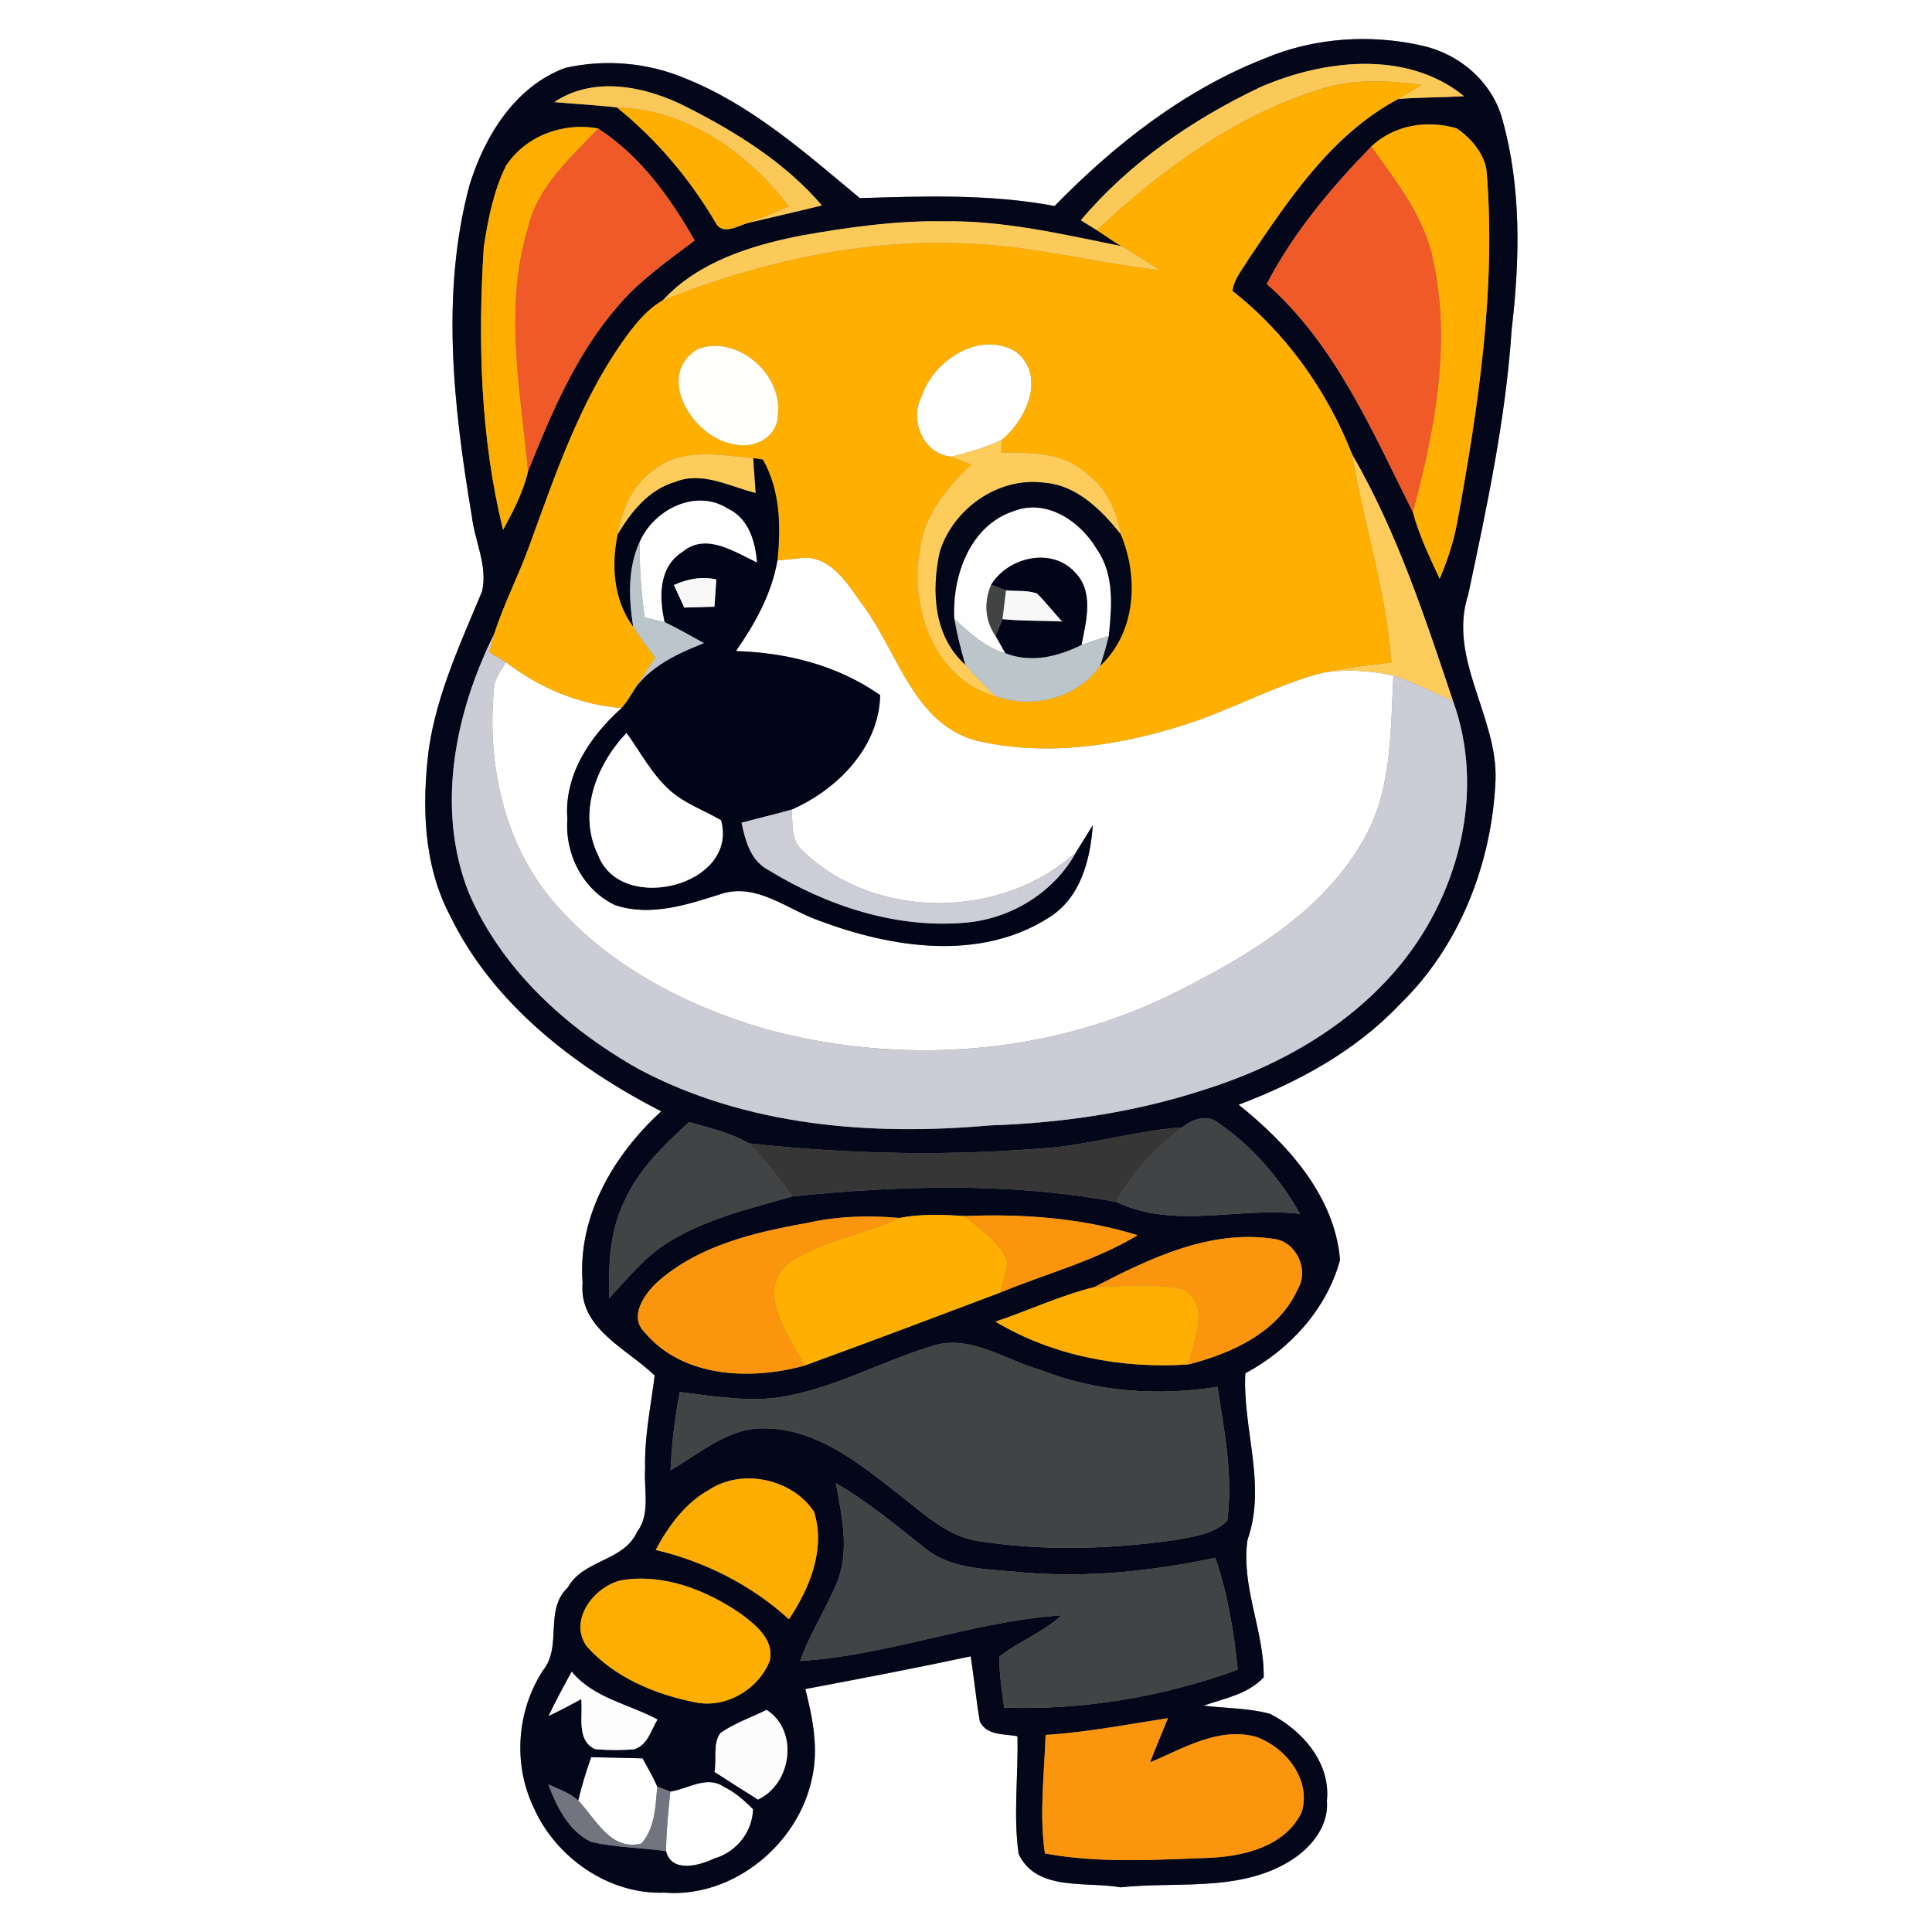 <?xml version="1.0" encoding="UTF-8" ?>
<!DOCTYPE svg PUBLIC "-//W3C//DTD SVG 1.1//EN" "http://www.w3.org/Graphics/SVG/1.1/DTD/svg11.dtd">
<svg width="250pt" height="250pt" viewBox="0 0 250 250" version="1.1" xmlns="http://www.w3.org/2000/svg">
<rect x="0" y="0" width="250" height="250" fill="#808080" stroke="none"/>
<g id="#ffffffff">
<path fill="#ffffff" opacity="1.00" d=" M 0.00 0.00 L 250.00 0.00 L 250.00 250.00 L 0.00 250.00 L 0.00 0.00 M 163.76 7.52 C 153.29 11.60 144.25 18.68 136.46 26.66 C 128.14 25.09 119.68 25.38 111.27 25.64 C 104.28 19.84 97.30 13.60 88.71 10.16 C 83.84 8.09 78.29 7.62 73.14 8.79 C 66.66 11.17 62.73 17.60 60.77 23.90 C 57.00 37.93 58.69 52.66 61.05 66.78 C 61.43 70.02 63.14 73.23 62.38 76.52 C 59.64 83.12 56.56 89.71 55.50 96.84 C 54.58 104.10 54.75 111.86 58.23 118.48 C 63.83 129.98 74.42 138.07 85.56 143.81 C 79.40 149.45 74.72 157.37 75.39 165.98 C 74.86 171.92 81.13 174.50 84.72 178.00 C 84.21 182.00 83.37 185.97 83.48 190.02 C 83.29 192.78 84.22 195.88 82.41 198.27 C 80.70 202.05 75.51 201.78 73.49 205.40 C 70.36 208.36 72.82 213.00 70.25 216.17 C 66.89 221.34 66.37 228.21 69.01 233.79 C 71.85 240.33 78.75 245.18 85.99 244.91 C 94.89 245.60 103.35 238.63 105.09 230.02 C 105.94 226.19 105.15 222.29 104.21 218.56 C 111.35 217.22 118.50 215.85 125.61 214.33 C 126.05 217.15 126.31 219.99 126.80 222.79 C 127.76 224.63 129.94 224.33 131.66 224.67 C 131.78 229.74 131.10 234.86 131.81 239.90 C 134.11 244.81 140.60 243.42 144.99 244.22 C 152.04 243.46 159.70 244.77 166.17 241.25 C 169.19 239.64 171.98 236.66 171.70 233.01 C 172.21 228.08 168.49 223.87 164.34 221.77 C 161.54 221.01 158.59 221.06 155.73 220.71 C 158.43 219.78 161.48 219.23 163.52 217.05 C 163.61 211.03 160.54 205.26 161.43 199.24 C 163.92 192.18 160.78 184.91 161.14 177.71 C 166.90 174.61 171.66 169.42 173.40 163.04 C 172.72 154.70 166.54 147.97 160.28 142.95 C 167.94 140.05 175.36 136.04 181.05 130.04 C 188.87 122.52 193.05 111.72 193.52 100.99 C 193.83 92.74 187.30 85.22 189.98 76.96 C 192.40 65.61 194.84 54.22 195.61 42.61 C 196.67 33.60 196.88 24.28 194.41 15.47 C 193.11 10.61 188.87 6.98 184.03 5.91 C 177.34 4.39 170.11 4.86 163.76 7.52 Z" />
<path fill="#ffffff" opacity="1.00" d=" M 119.24 51.33 C 120.79 46.61 126.73 42.72 131.43 45.48 C 135.44 48.60 132.82 54.31 129.62 56.94 C 127.51 57.89 125.29 58.58 123.04 59.10 C 119.47 58.74 117.64 54.37 119.24 51.33 Z" />
<path fill="#ffffff" opacity="1.00" d=" M 100.60 72.52 C 101.27 72.46 102.61 72.32 103.27 72.26 C 107.54 71.49 109.93 75.99 112.07 78.88 C 116.27 84.83 118.39 93.60 126.24 95.81 C 135.01 97.90 144.32 96.60 152.84 93.92 C 159.07 92.03 164.80 88.70 171.11 87.06 C 174.17 86.57 177.29 86.77 180.30 87.41 C 179.93 94.74 180.15 102.60 176.19 109.10 C 170.86 118.16 161.46 123.70 152.34 128.30 C 135.93 136.62 116.41 137.96 98.77 133.08 C 88.49 130.04 78.50 124.82 71.49 116.54 C 65.12 108.97 62.97 98.64 63.93 88.96 C 64.05 87.72 64.84 86.71 65.49 85.71 C 69.86 89.03 74.94 91.18 80.44 91.62 C 76.36 95.26 72.96 100.29 73.42 106.01 C 73.08 110.55 75.45 115.19 79.64 117.14 C 84.28 118.65 89.05 117.03 93.49 115.62 C 97.98 114.29 101.85 117.65 105.86 119.08 C 115.31 122.65 126.75 124.47 135.75 118.72 C 139.82 116.18 141.09 111.28 141.40 106.79 C 140.68 107.93 139.99 109.10 139.27 110.23 C 129.77 119.01 113.20 119.17 103.87 110.09 C 102.30 108.77 102.61 106.58 102.44 104.76 C 108.31 102.19 113.77 96.71 113.89 89.95 C 108.43 86.11 101.83 84.44 95.23 84.25 C 97.70 80.70 99.85 76.84 100.60 72.52 Z" />
<path fill="#ffffff" opacity="1.00" d=" M 74.82 232.99 C 75.28 231.08 75.84 229.21 76.50 227.38 C 78.72 227.43 80.93 227.46 83.15 227.53 C 83.80 228.73 84.51 229.92 85.05 231.19 C 84.82 233.72 84.78 236.55 82.98 238.56 C 78.94 239.52 77.13 235.37 74.82 232.99 Z" />
<path fill="#ffffff" opacity="1.00" d=" M 86.74 231.83 C 89.01 231.49 91.48 229.70 93.65 231.20 C 95.09 231.90 96.32 232.97 97.44 234.11 C 97.38 237.07 95.26 239.68 92.43 240.49 C 90.49 241.42 86.90 242.40 86.19 239.54 C 86.21 236.96 86.48 234.39 86.74 231.83 Z" />
</g>
<g id="#04071aff">
<path fill="#04071a" opacity="1.00" d=" M 163.76 7.52 C 170.11 4.86 177.34 4.39 184.03 5.91 C 188.87 6.98 193.11 10.61 194.41 15.47 C 196.88 24.28 196.67 33.60 195.61 42.61 C 194.84 54.22 192.40 65.61 189.98 76.96 C 187.30 85.22 193.83 92.74 193.52 100.99 C 193.05 111.72 188.87 122.52 181.05 130.04 C 175.36 136.04 167.94 140.05 160.28 142.95 C 166.54 147.97 172.72 154.70 173.40 163.04 C 171.66 169.42 166.90 174.61 161.14 177.71 C 160.78 184.91 163.92 192.18 161.43 199.24 C 160.54 205.26 163.61 211.03 163.52 217.05 C 161.48 219.23 158.43 219.78 155.73 220.71 C 158.59 221.06 161.54 221.01 164.34 221.77 C 168.49 223.87 172.21 228.08 171.70 233.01 C 171.98 236.66 169.19 239.64 166.17 241.25 C 159.70 244.77 152.04 243.46 144.99 244.22 C 140.60 243.42 134.11 244.81 131.81 239.90 C 131.10 234.86 131.78 229.74 131.66 224.67 C 129.94 224.33 127.76 224.63 126.80 222.79 C 126.31 219.99 126.05 217.15 125.61 214.33 C 118.50 215.85 111.35 217.22 104.21 218.56 C 105.15 222.29 105.94 226.19 105.09 230.02 C 103.35 238.63 94.89 245.60 85.99 244.91 C 78.75 245.18 71.85 240.33 69.01 233.79 C 66.37 228.21 66.89 221.34 70.25 216.17 C 72.82 213.00 70.36 208.36 73.49 205.40 C 75.51 201.78 80.70 202.05 82.41 198.27 C 84.22 195.88 83.29 192.78 83.48 190.02 C 83.37 185.97 84.21 182.00 84.72 178.00 C 81.13 174.50 74.86 171.92 75.39 165.98 C 74.72 157.37 79.40 149.45 85.56 143.81 C 74.42 138.07 63.83 129.98 58.23 118.48 C 54.75 111.86 54.58 104.10 55.50 96.84 C 56.56 89.71 59.64 83.12 62.38 76.52 C 63.14 73.23 61.43 70.02 61.05 66.78 C 58.69 52.66 57.00 37.93 60.77 23.90 C 62.73 17.60 66.66 11.17 73.14 8.79 C 78.29 7.62 83.84 8.09 88.71 10.16 C 97.30 13.60 104.28 19.84 111.27 25.64 C 119.68 25.38 128.14 25.09 136.46 26.66 C 144.25 18.68 153.29 11.60 163.76 7.52 M 163.12 11.26 C 154.37 15.41 146.13 21.07 139.86 28.50 C 140.38 28.82 141.42 29.47 141.94 29.79 C 142.98 30.49 144.02 31.19 145.09 31.85 C 137.48 30.31 129.82 28.50 122.00 28.64 C 115.85 28.54 109.73 29.42 103.68 30.48 C 97.20 31.76 90.39 33.85 85.77 38.86 C 83.53 40.15 81.93 42.27 80.46 44.35 C 74.95 52.25 71.84 61.46 68.57 70.43 C 67.17 74.36 65.22 78.08 63.94 82.06 C 58.88 92.22 56.37 104.59 60.64 115.47 C 64.90 125.45 73.34 133.09 82.65 138.34 C 96.48 145.70 112.68 147.00 128.04 145.63 C 137.38 145.32 146.73 143.96 155.63 141.07 C 165.52 138.00 174.95 132.65 181.49 124.49 C 188.91 115.21 192.15 102.16 188.04 90.77 C 184.38 79.89 180.78 68.82 174.99 58.85 C 171.77 50.65 166.46 43.10 159.48 37.65 C 159.66 36.09 160.79 34.86 161.55 33.54 C 166.85 25.69 172.36 17.36 180.95 12.80 C 183.78 12.59 186.62 12.61 189.45 12.45 C 182.07 6.44 171.32 7.70 163.12 11.26 M 71.73 13.21 C 74.43 13.46 77.14 13.58 79.84 13.91 C 84.95 18.04 89.18 23.05 92.53 28.69 C 93.37 30.55 95.42 29.26 96.74 28.86 C 99.94 28.09 103.16 27.38 106.35 26.58 C 101.67 21.10 95.39 17.18 89.03 13.94 C 83.79 11.22 76.95 9.71 71.73 13.21 M 177.44 18.96 C 172.24 24.31 167.37 30.09 163.92 36.74 C 172.85 44.65 177.58 55.83 182.82 66.26 C 183.64 69.26 184.98 72.08 186.29 74.89 C 187.31 72.50 188.13 70.01 188.59 67.45 C 191.32 52.47 193.62 37.25 192.35 21.99 C 191.97 19.75 190.33 17.88 188.51 16.62 C 184.65 15.48 180.42 16.16 177.44 18.96 M 65.49 21.43 C 63.86 24.70 63.16 28.37 62.60 31.96 C 61.84 44.19 62.15 56.61 65.10 68.56 C 66.41 66.15 67.70 63.67 68.33 60.98 C 71.32 53.52 74.50 45.96 79.79 39.80 C 82.65 36.36 86.35 33.79 89.89 31.12 C 86.71 25.53 82.87 20.18 77.40 16.63 C 72.89 15.79 68.05 17.56 65.49 21.43 M 89.17 145.19 C 85.86 148.24 82.48 151.45 80.69 155.67 C 78.86 159.51 78.74 163.83 78.83 168.00 C 81.25 165.37 83.54 162.52 86.64 160.64 C 91.50 157.69 97.10 156.37 102.52 154.81 C 116.45 153.40 130.58 152.96 144.42 155.52 C 152.01 159.13 160.27 156.13 168.22 157.07 C 165.59 152.42 162.00 148.27 157.57 145.25 C 156.16 144.14 154.22 144.84 153.00 145.88 C 147.51 146.27 142.20 147.81 136.74 148.44 C 123.48 149.64 110.13 149.41 96.90 147.95 C 94.52 146.55 91.79 145.97 89.17 145.19 M 104.40 158.26 C 97.53 159.48 90.31 161.19 84.98 165.97 C 83.33 167.55 81.34 170.39 83.44 172.43 C 88.37 178.30 97.17 178.62 104.06 176.72 C 112.55 173.63 121.00 170.44 129.45 167.25 C 135.38 164.80 141.67 163.17 147.21 159.84 C 139.97 157.60 132.37 157.04 124.83 157.36 C 122.02 157.17 119.16 157.06 116.39 157.60 C 112.39 157.25 108.33 157.36 104.40 158.26 M 141.59 166.55 C 137.21 167.64 133.09 169.58 128.82 171.02 C 136.22 175.47 145.21 177.14 153.78 176.56 C 159.41 175.12 165.45 172.39 167.95 166.77 C 169.44 164.30 167.70 160.62 164.82 160.31 C 156.56 159.05 148.71 162.86 141.59 166.55 M 120.37 174.25 C 114.12 176.19 108.28 179.42 101.81 180.65 C 97.21 181.54 92.55 180.68 87.97 180.13 C 87.31 183.47 86.91 186.85 86.77 190.25 C 90.62 188.05 94.28 184.68 99.00 184.83 C 106.08 184.91 111.75 189.83 117.04 193.95 C 119.94 196.24 122.87 198.90 126.69 199.43 C 135.11 200.73 143.72 200.47 152.13 199.27 C 154.45 198.82 157.07 198.55 158.81 196.77 C 159.58 190.98 158.43 185.17 157.54 179.46 C 149.85 180.67 141.92 180.14 134.64 177.27 C 130.00 175.96 125.34 172.48 120.37 174.25 M 91.75 192.78 C 88.64 194.53 86.49 197.47 84.85 200.56 C 91.24 202.08 97.22 205.09 102.09 209.53 C 104.77 205.50 106.86 200.49 105.34 195.62 C 102.51 191.36 96.06 189.96 91.75 192.78 M 108.16 191.92 C 108.90 196.08 109.95 200.48 108.38 204.59 C 106.96 208.12 104.81 211.32 103.54 214.93 C 115.02 214.21 125.91 209.78 137.38 209.02 C 134.98 211.21 131.89 212.37 129.34 214.34 C 129.27 216.56 129.66 218.77 129.94 220.97 C 140.18 221.31 150.54 219.57 160.16 216.06 C 159.66 211.15 158.88 206.25 157.26 201.58 C 149.10 203.30 140.76 204.18 132.43 203.48 C 128.11 203.01 123.25 203.23 119.69 200.33 C 115.97 197.37 112.30 194.31 108.16 191.92 M 80.38 204.49 C 76.89 205.29 73.50 209.65 75.93 213.04 C 79.51 217.08 84.82 219.27 90.02 220.29 C 93.95 221.08 98.10 218.63 99.58 214.97 C 100.26 212.29 97.91 210.37 96.03 208.94 C 91.52 205.80 85.95 203.56 80.38 204.49 M 73.98 216.32 C 72.95 218.21 71.92 220.09 71.00 222.04 C 72.43 221.36 73.82 220.62 75.21 219.86 C 75.46 222.03 74.53 225.20 77.01 226.34 C 78.68 226.49 80.36 226.49 82.03 226.36 C 83.79 225.85 84.24 223.90 85.07 222.50 C 81.35 220.51 76.76 219.72 73.98 216.32 M 93.22 224.26 C 92.20 225.69 92.79 227.64 92.46 229.28 C 94.33 230.49 96.20 231.68 98.09 232.86 C 102.46 230.78 103.39 223.96 99.20 221.26 C 97.20 222.25 95.06 222.98 93.22 224.26 M 135.30 224.50 C 135.13 229.61 134.46 234.74 135.21 239.84 C 142.31 241.14 149.57 240.66 156.73 240.39 C 161.16 240.16 166.36 238.85 168.44 234.49 C 169.73 230.26 166.31 226.04 162.46 224.72 C 157.60 223.46 153.12 226.26 148.81 228.05 C 149.54 226.13 150.37 224.24 151.13 222.33 C 145.87 223.14 140.62 224.16 135.30 224.50 M 74.82 232.99 C 73.74 231.97 72.28 231.53 70.96 230.91 C 72.05 233.81 73.57 236.93 76.50 238.34 C 79.68 239.08 82.97 239.07 86.19 239.54 C 86.90 242.40 90.49 241.42 92.43 240.49 C 95.26 239.68 97.38 237.07 97.44 234.11 C 96.32 232.97 95.09 231.90 93.65 231.20 C 91.48 229.70 89.01 231.49 86.74 231.83 C 86.32 231.67 85.47 231.35 85.05 231.19 C 84.51 229.92 83.80 228.73 83.15 227.53 C 80.93 227.46 78.72 227.43 76.50 227.38 C 75.84 229.21 75.28 231.08 74.82 232.99 Z" />
</g>
<g id="#fbc957ff">
<path fill="#fbc957" opacity="1.00" d=" M 163.12 11.26 C 171.32 7.70 182.07 6.44 189.45 12.45 C 186.62 12.61 183.78 12.59 180.95 12.80 C 181.94 12.19 182.93 11.59 183.92 10.98 C 179.50 10.39 174.91 10.16 170.62 11.62 C 159.69 15.07 150.23 22.04 141.94 29.79 C 141.42 29.47 140.38 28.82 139.86 28.50 C 146.13 21.07 154.37 15.41 163.12 11.26 Z" />
</g>
<g id="#ffaf00ff">
<path fill="#ffaf00" opacity="1.00" d=" M 170.62 11.62 C 174.91 10.16 179.50 10.39 183.92 10.98 C 182.93 11.59 181.94 12.19 180.95 12.80 C 172.36 17.36 166.85 25.69 161.55 33.54 C 160.79 34.86 159.66 36.09 159.48 37.65 C 166.46 43.10 171.77 50.65 174.99 58.85 C 176.48 67.86 179.43 76.59 180.05 85.75 C 177.06 86.09 174.06 86.41 171.11 87.06 C 164.80 88.70 159.07 92.03 152.84 93.92 C 144.32 96.60 135.01 97.90 126.24 95.81 C 118.39 93.60 116.27 84.83 112.07 78.88 C 109.93 75.99 107.54 71.49 103.27 72.26 C 102.61 72.32 101.27 72.46 100.60 72.52 C 101.06 68.11 100.96 63.43 98.71 59.47 C 98.40 59.42 97.78 59.32 97.47 59.28 C 93.24 58.92 88.34 57.86 84.71 60.74 C 81.89 62.63 80.49 65.89 79.94 69.13 C 79.09 73.19 79.40 77.64 81.93 81.08 C 82.80 82.47 83.81 83.77 84.79 85.09 C 83.57 86.95 82.37 88.84 81.16 90.72 C 80.98 90.94 80.62 91.39 80.44 91.62 C 74.94 91.18 69.86 89.03 65.49 85.71 C 64.76 85.27 64.02 84.83 63.29 84.40 C 63.50 83.62 63.71 82.84 63.94 82.06 C 65.22 78.08 67.17 74.36 68.57 70.43 C 71.84 61.46 74.95 52.25 80.46 44.35 C 81.93 42.27 83.53 40.15 85.77 38.86 C 98.28 33.88 111.72 30.83 125.24 31.51 C 133.63 31.82 141.78 34.01 150.09 34.96 C 148.44 33.89 146.78 32.84 145.09 31.85 C 144.02 31.19 142.98 30.49 141.94 29.79 C 150.23 22.04 159.69 15.07 170.62 11.62 M 90.32 45.16 C 84.58 48.59 89.80 56.80 95.03 57.48 C 97.55 58.17 100.64 56.52 100.64 53.73 C 101.35 48.46 95.38 43.28 90.32 45.16 M 119.24 51.33 C 117.64 54.37 119.47 58.74 123.04 59.10 C 123.91 59.43 124.78 59.76 125.65 60.09 C 122.60 63.12 119.58 66.59 119.07 71.05 C 117.63 78.54 120.91 87.99 128.93 90.12 C 133.73 91.73 139.35 90.37 142.36 86.16 C 147.00 81.82 147.37 74.73 145.02 69.13 C 144.51 66.12 143.20 63.20 140.69 61.34 C 137.71 58.53 133.41 58.54 129.57 58.57 C 129.59 58.16 129.61 57.35 129.62 56.94 C 132.82 54.31 135.44 48.60 131.43 45.48 C 126.73 42.72 120.79 46.61 119.24 51.33 Z" />
<path fill="#ffaf00" opacity="1.00" d=" M 177.44 18.96 C 180.42 16.16 184.65 15.48 188.51 16.62 C 190.33 17.88 191.97 19.75 192.35 21.99 C 193.62 37.25 191.32 52.47 188.59 67.45 C 188.13 70.01 187.31 72.50 186.29 74.89 C 184.98 72.08 183.64 69.26 182.82 66.26 C 185.67 55.66 187.83 44.45 185.42 33.54 C 184.27 27.98 180.66 23.46 177.44 18.96 Z" />
<path fill="#ffaf00" opacity="1.00" d=" M 116.39 157.60 C 119.16 157.06 122.02 157.17 124.83 157.36 C 126.86 159.07 129.26 160.68 130.39 163.19 C 130.22 164.57 129.80 165.90 129.45 167.25 C 121.00 170.44 112.55 173.63 104.06 176.72 C 102.22 172.88 97.89 167.63 101.70 163.69 C 106.03 160.55 111.61 159.87 116.39 157.60 Z" />
</g>
<g id="#fac859ff">
<path fill="#fac859" opacity="1.00" d=" M 71.73 13.21 C 76.95 9.71 83.79 11.22 89.03 13.94 C 95.39 17.18 101.67 21.10 106.35 26.58 C 103.16 27.38 99.94 28.09 96.74 28.86 C 98.53 28.18 100.30 27.44 102.08 26.71 C 96.75 19.72 88.90 14.16 79.84 13.91 C 77.14 13.58 74.43 13.46 71.73 13.21 Z" />
</g>
<g id="#ffaf01ff">
<path fill="#ffaf01" opacity="1.00" d=" M 79.84 13.91 C 88.90 14.16 96.75 19.72 102.08 26.71 C 100.30 27.44 98.53 28.18 96.74 28.86 C 95.42 29.26 93.37 30.55 92.53 28.69 C 89.18 23.05 84.95 18.04 79.84 13.91 Z" />
</g>
<g id="#feae01ff">
<path fill="#feae01" opacity="1.00" d=" M 65.49 21.43 C 68.05 17.56 72.89 15.79 77.40 16.63 C 73.83 20.44 69.58 24.11 68.34 29.42 C 65.17 39.75 67.35 50.51 68.33 60.98 C 67.70 63.67 66.41 66.15 65.10 68.56 C 62.15 56.61 61.84 44.19 62.60 31.96 C 63.16 28.37 63.86 24.70 65.49 21.43 Z" />
</g>
<g id="#f05a29ff">
<path fill="#f05a29" opacity="1.00" d=" M 77.40 16.63 C 82.87 20.18 86.71 25.53 89.89 31.12 C 86.35 33.79 82.65 36.36 79.79 39.80 C 74.50 45.96 71.32 53.52 68.33 60.98 C 67.35 50.51 65.17 39.75 68.34 29.42 C 69.58 24.11 73.83 20.44 77.40 16.63 Z" />
<path fill="#f05a29" opacity="1.00" d=" M 163.92 36.74 C 167.37 30.09 172.24 24.31 177.44 18.96 C 180.66 23.46 184.27 27.98 185.42 33.54 C 187.83 44.45 185.67 55.66 182.82 66.26 C 177.58 55.83 172.85 44.65 163.92 36.74 Z" />
</g>
<g id="#fcca59ff">
<path fill="#fcca59" opacity="1.00" d=" M 103.68 30.48 C 109.73 29.42 115.85 28.54 122.00 28.64 C 129.82 28.50 137.48 30.31 145.09 31.85 C 146.78 32.84 148.44 33.89 150.09 34.96 C 141.78 34.01 133.63 31.82 125.24 31.51 C 111.72 30.83 98.28 33.88 85.77 38.86 C 90.39 33.85 97.20 31.76 103.68 30.48 Z" />
</g>
<g id="#fffffeff">
<path fill="#fffffe" opacity="1.00" d=" M 90.32 45.16 C 95.38 43.28 101.35 48.46 100.64 53.73 C 100.64 56.52 97.55 58.17 95.03 57.48 C 89.80 56.80 84.58 48.59 90.32 45.16 Z" />
</g>
<g id="#fecc5aff">
<path fill="#fecc5a" opacity="1.00" d=" M 123.04 59.10 C 125.29 58.58 127.51 57.89 129.62 56.94 C 129.61 57.35 129.59 58.16 129.57 58.57 C 133.41 58.54 137.71 58.53 140.69 61.34 C 143.20 63.20 144.51 66.12 145.02 69.13 C 142.51 65.98 139.29 62.74 135.03 62.46 C 129.14 61.71 123.31 65.86 121.60 71.44 C 120.51 76.49 120.82 82.35 124.92 86.02 C 126.16 87.47 127.52 88.82 128.93 90.12 C 120.91 87.99 117.63 78.54 119.07 71.05 C 119.58 66.59 122.60 63.12 125.65 60.09 C 124.78 59.76 123.91 59.43 123.04 59.10 Z" />
<path fill="#fecc5a" opacity="1.00" d=" M 84.71 60.74 C 88.34 57.86 93.24 58.92 97.47 59.28 C 97.55 60.41 97.71 62.67 97.79 63.80 C 94.41 62.97 90.84 60.94 87.35 62.38 C 83.96 63.35 81.68 66.24 79.94 69.13 C 80.49 65.89 81.89 62.63 84.71 60.74 Z" />
</g>
<g id="#000518ff">
<path fill="#000518" opacity="1.00" d=" M 97.47 59.28 C 97.78 59.32 98.40 59.42 98.71 59.47 C 100.96 63.43 101.06 68.11 100.60 72.52 C 99.85 76.84 97.70 80.70 95.23 84.25 C 101.83 84.44 108.43 86.11 113.89 89.95 C 113.77 96.71 108.31 102.19 102.44 104.76 C 100.29 105.38 98.11 105.87 95.96 106.46 C 96.45 108.78 97.11 111.34 99.38 112.55 C 107.00 117.23 116.04 120.21 125.07 119.38 C 130.92 118.84 136.44 115.43 139.27 110.23 C 139.99 109.10 140.68 107.93 141.40 106.79 C 141.09 111.28 139.82 116.18 135.75 118.72 C 126.75 124.47 115.31 122.65 105.86 119.08 C 101.85 117.65 97.98 114.29 93.49 115.62 C 89.05 117.03 84.28 118.65 79.64 117.14 C 75.45 115.19 73.08 110.55 73.42 106.01 C 72.96 100.29 76.36 95.26 80.44 91.62 C 80.62 91.39 80.98 90.94 81.16 90.72 C 83.14 86.68 87.11 84.79 91.08 83.22 C 89.39 82.30 87.73 81.32 85.99 80.50 C 85.28 77.29 85.18 73.35 88.35 71.38 C 91.38 68.88 95.03 71.41 97.94 72.77 C 97.72 70.04 96.88 67.10 94.20 65.83 C 90.06 63.18 84.68 65.91 82.81 70.05 C 81.20 73.51 81.36 77.40 81.93 81.08 C 79.40 77.64 79.09 73.19 79.94 69.13 C 81.68 66.24 83.96 63.35 87.35 62.38 C 90.84 60.94 94.41 62.97 97.79 63.80 C 97.71 62.67 97.55 60.41 97.47 59.28 M 87.20 75.70 C 87.54 76.43 88.22 77.89 88.55 78.62 C 89.85 78.59 91.15 78.55 92.45 78.51 C 92.53 77.33 92.61 76.16 92.69 74.98 C 90.80 74.55 88.95 74.92 87.20 75.70 M 77.42 110.70 C 80.38 118.39 95.60 114.62 93.30 106.14 C 91.12 104.88 88.68 104.02 86.76 102.35 C 84.37 100.26 82.91 97.39 81.07 94.85 C 77.13 99.00 74.72 105.25 77.42 110.70 Z" />
</g>
<g id="#fecc5cff">
<path fill="#fecc5c" opacity="1.00" d=" M 174.99 58.85 C 180.78 68.82 184.38 79.89 188.04 90.77 C 185.50 89.56 182.96 88.35 180.30 87.41 C 177.29 86.77 174.17 86.57 171.11 87.06 C 174.06 86.41 177.06 86.09 180.05 85.75 C 179.43 76.59 176.48 67.86 174.99 58.85 Z" />
</g>
<g id="#040719ff">
<path fill="#040719" opacity="1.00" d=" M 121.60 71.44 C 123.31 65.86 129.14 61.71 135.03 62.46 C 139.29 62.74 142.51 65.98 145.02 69.13 C 147.37 74.73 147.00 81.82 142.36 86.16 C 142.78 84.88 143.16 83.59 143.47 82.28 C 143.84 78.54 144.22 74.40 141.96 71.14 C 139.87 67.54 135.50 64.50 131.24 66.13 C 125.51 67.97 123.20 74.55 123.50 80.09 C 123.85 82.09 124.35 84.07 124.92 86.02 C 120.82 82.35 120.51 76.49 121.60 71.44 Z" />
</g>
<g id="#fefefeff">
<path fill="#fefefe" opacity="1.00" d=" M 82.81 70.05 C 84.68 65.91 90.06 63.18 94.20 65.83 C 96.88 67.10 97.72 70.04 97.94 72.77 C 95.03 71.41 91.38 68.88 88.35 71.38 C 85.18 73.35 85.28 77.29 85.99 80.50 C 85.14 80.29 84.28 80.09 83.42 79.91 C 82.98 76.64 82.69 73.35 82.81 70.05 Z" />
<path fill="#fefefe" opacity="1.00" d=" M 123.50 80.09 C 123.20 74.55 125.51 67.97 131.24 66.13 C 135.50 64.50 139.87 67.54 141.96 71.14 C 144.22 74.40 143.84 78.54 143.47 82.28 C 142.28 82.66 141.10 83.05 139.94 83.47 C 140.55 80.39 141.61 76.52 139.04 74.00 C 136.04 70.78 130.46 72.09 128.26 75.66 C 127.32 77.85 127.43 80.30 128.83 82.28 C 129.15 82.85 129.78 83.98 130.10 84.54 C 127.48 83.78 125.45 81.89 123.50 80.09 Z" />
<path fill="#fefefe" opacity="1.00" d=" M 77.42 110.70 C 74.72 105.25 77.13 99.00 81.07 94.85 C 82.91 97.39 84.37 100.26 86.76 102.35 C 88.68 104.02 91.12 104.88 93.30 106.14 C 95.60 114.62 80.38 118.39 77.42 110.70 Z" />
</g>
<g id="#bbc6ccff">
<path fill="#bbc6cc" opacity="1.00" d=" M 81.93 81.08 C 81.36 77.40 81.20 73.51 82.81 70.05 C 82.69 73.35 82.98 76.64 83.42 79.91 C 84.28 80.09 85.14 80.29 85.99 80.50 C 87.73 81.32 89.39 82.30 91.08 83.22 C 87.11 84.79 83.14 86.68 81.16 90.72 C 82.37 88.84 83.57 86.95 84.79 85.09 C 83.81 83.77 82.80 82.47 81.93 81.08 Z" />
</g>
<g id="#020518ff">
<path fill="#020518" opacity="1.00" d=" M 128.26 75.66 C 130.46 72.09 136.04 70.78 139.04 74.00 C 141.61 76.52 140.55 80.39 139.94 83.47 C 136.85 84.99 133.44 85.83 130.10 84.54 C 129.78 83.98 129.15 82.85 128.83 82.28 C 129.05 81.74 129.51 80.65 129.73 80.11 C 132.29 80.38 134.87 80.29 137.43 80.42 C 136.33 79.23 135.34 77.95 134.19 76.80 C 132.91 76.35 131.51 76.53 130.18 76.39 C 129.70 76.21 128.74 75.84 128.26 75.66 Z" />
</g>
<g id="#f8f8f9ff">
<path fill="#f8f8f9" opacity="1.00" d=" M 87.20 75.70 C 88.95 74.92 90.80 74.55 92.69 74.98 C 92.61 76.16 92.53 77.33 92.45 78.51 C 91.15 78.55 89.85 78.59 88.55 78.62 C 88.22 77.89 87.54 76.43 87.20 75.70 Z" />
</g>
<g id="#424344ff">
<path fill="#424344" opacity="1.00" d=" M 128.83 82.28 C 127.43 80.30 127.32 77.85 128.26 75.66 C 128.74 75.84 129.70 76.21 130.18 76.39 C 130.07 77.32 129.84 79.18 129.73 80.11 C 129.51 80.65 129.05 81.74 128.83 82.28 Z" />
<path fill="#424344" opacity="1.00" d=" M 89.17 145.19 C 91.79 145.97 94.52 146.55 96.90 147.95 C 98.97 150.06 100.76 152.43 102.52 154.81 C 97.10 156.37 91.50 157.69 86.64 160.64 C 83.54 162.52 81.25 165.37 78.83 168.00 C 78.74 163.83 78.86 159.51 80.69 155.67 C 82.48 151.45 85.86 148.24 89.17 145.19 Z" />
<path fill="#424344" opacity="1.00" d=" M 153.00 145.88 C 154.22 144.84 156.16 144.14 157.57 145.25 C 162.00 148.27 165.59 152.42 168.22 157.07 C 160.27 156.13 152.01 159.13 144.42 155.52 C 146.53 151.71 149.55 148.51 153.00 145.88 Z" />
<path fill="#424344" opacity="1.00" d=" M 120.37 174.25 C 125.34 172.48 130.00 175.96 134.64 177.27 C 141.92 180.14 149.85 180.67 157.54 179.46 C 158.43 185.17 159.58 190.98 158.81 196.77 C 157.07 198.55 154.45 198.82 152.13 199.27 C 143.72 200.47 135.11 200.73 126.69 199.43 C 122.87 198.90 119.94 196.24 117.04 193.95 C 111.75 189.83 106.08 184.91 99.00 184.83 C 94.28 184.68 90.62 188.05 86.77 190.25 C 86.91 186.85 87.31 183.47 87.97 180.13 C 92.55 180.68 97.21 181.54 101.81 180.65 C 108.28 179.42 114.12 176.19 120.37 174.25 Z" />
<path fill="#424344" opacity="1.00" d=" M 108.16 191.92 C 112.30 194.31 115.97 197.37 119.69 200.33 C 123.25 203.23 128.11 203.01 132.43 203.48 C 140.76 204.18 149.10 203.30 157.26 201.58 C 158.88 206.25 159.66 211.15 160.16 216.06 C 150.54 219.57 140.18 221.31 129.94 220.97 C 129.66 218.77 129.27 216.56 129.34 214.34 C 131.89 212.37 134.98 211.21 137.38 209.02 C 125.91 209.78 115.02 214.21 103.54 214.93 C 104.81 211.32 106.96 208.12 108.38 204.59 C 109.95 200.48 108.90 196.08 108.16 191.92 Z" />
</g>
<g id="#f8f8f8ff">
<path fill="#f8f8f8" opacity="1.00" d=" M 130.18 76.39 C 131.51 76.53 132.91 76.35 134.19 76.80 C 135.34 77.95 136.33 79.23 137.43 80.42 C 134.87 80.29 132.29 80.38 129.73 80.11 C 129.84 79.18 130.07 77.32 130.18 76.39 Z" />
</g>
<g id="#bbc5caff">
<path fill="#bbc5ca" opacity="1.00" d=" M 123.50 80.09 C 125.45 81.89 127.48 83.78 130.10 84.54 C 133.44 85.83 136.85 84.99 139.94 83.47 C 141.10 83.05 142.28 82.66 143.47 82.28 C 143.16 83.59 142.78 84.88 142.36 86.16 C 139.35 90.37 133.73 91.73 128.93 90.12 C 127.52 88.82 126.16 87.47 124.92 86.02 C 124.35 84.07 123.85 82.09 123.50 80.09 Z" />
</g>
<g id="#ccccd6ff">
<path fill="#ccccd6" opacity="1.00" d=" M 60.64 115.47 C 56.37 104.59 58.88 92.22 63.94 82.06 C 63.71 82.84 63.50 83.62 63.29 84.40 C 64.02 84.83 64.76 85.27 65.49 85.71 C 64.84 86.71 64.05 87.72 63.93 88.96 C 62.97 98.64 65.12 108.97 71.49 116.54 C 78.50 124.82 88.49 130.04 98.77 133.08 C 116.41 137.96 135.93 136.62 152.34 128.30 C 161.46 123.70 170.86 118.16 176.19 109.10 C 180.15 102.60 179.93 94.74 180.30 87.41 C 182.96 88.35 185.50 89.56 188.04 90.77 C 192.15 102.16 188.91 115.21 181.49 124.49 C 174.95 132.65 165.52 138.00 155.63 141.07 C 146.73 143.96 137.38 145.32 128.04 145.63 C 112.68 147.00 96.48 145.70 82.65 138.34 C 73.34 133.09 64.90 125.45 60.64 115.47 Z" />
</g>
<g id="#cdcdd7ff">
<path fill="#cdcdd7" opacity="1.00" d=" M 95.96 106.46 C 98.11 105.87 100.29 105.38 102.44 104.76 C 102.61 106.58 102.30 108.77 103.87 110.09 C 113.20 119.17 129.77 119.01 139.27 110.23 C 136.44 115.43 130.92 118.84 125.07 119.38 C 116.04 120.21 107.00 117.23 99.38 112.55 C 97.11 111.34 96.45 108.78 95.96 106.46 Z" />
</g>
<g id="#363637ff">
<path fill="#363637" opacity="1.00" d=" M 136.74 148.44 C 142.20 147.81 147.51 146.27 153.00 145.88 C 149.55 148.51 146.53 151.71 144.42 155.52 C 130.58 152.96 116.45 153.40 102.52 154.81 C 100.76 152.43 98.97 150.06 96.90 147.95 C 110.13 149.41 123.48 149.64 136.74 148.44 Z" />
</g>
<g id="#fa950dff">
<path fill="#fa950d" opacity="1.00" d=" M 104.40 158.26 C 108.33 157.36 112.39 157.25 116.39 157.60 C 111.61 159.87 106.03 160.55 101.70 163.69 C 97.89 167.63 102.22 172.88 104.06 176.72 C 97.17 178.62 88.37 178.30 83.44 172.43 C 81.34 170.39 83.33 167.55 84.98 165.97 C 90.31 161.19 97.53 159.48 104.40 158.26 Z" />
<path fill="#fa950d" opacity="1.00" d=" M 124.83 157.36 C 132.37 157.04 139.97 157.60 147.21 159.84 C 141.67 163.17 135.38 164.80 129.45 167.25 C 129.80 165.90 130.22 164.57 130.39 163.19 C 129.26 160.68 126.86 159.07 124.83 157.36 Z" />
<path fill="#fa950d" opacity="1.00" d=" M 141.59 166.55 C 148.71 162.86 156.56 159.05 164.82 160.31 C 167.70 160.62 169.44 164.30 167.95 166.77 C 165.45 172.39 159.41 175.12 153.78 176.56 C 154.38 173.44 156.71 169.10 153.20 166.87 C 149.40 165.99 145.45 166.46 141.59 166.55 Z" />
<path fill="#fa950d" opacity="1.00" d=" M 135.30 224.50 C 140.62 224.16 145.87 223.14 151.13 222.33 C 150.37 224.24 149.54 226.13 148.81 228.05 C 153.12 226.26 157.60 223.46 162.46 224.72 C 166.31 226.04 169.73 230.26 168.44 234.49 C 166.36 238.85 161.16 240.16 156.73 240.39 C 149.57 240.66 142.31 241.14 135.21 239.84 C 134.46 234.74 135.13 229.61 135.30 224.50 Z" />
</g>
<g id="#feae00ff">
<path fill="#feae00" opacity="1.00" d=" M 141.59 166.55 C 145.45 166.46 149.40 165.99 153.20 166.87 C 156.71 169.10 154.38 173.44 153.78 176.56 C 145.21 177.14 136.22 175.47 128.82 171.02 C 133.09 169.58 137.21 167.64 141.59 166.55 Z" />
<path fill="#feae00" opacity="1.00" d=" M 80.38 204.49 C 85.95 203.56 91.52 205.80 96.03 208.94 C 97.91 210.37 100.26 212.29 99.58 214.97 C 98.10 218.63 93.95 221.08 90.02 220.29 C 84.82 219.27 79.51 217.08 75.93 213.04 C 73.50 209.65 76.89 205.29 80.38 204.49 Z" />
</g>
<g id="#fdac01ff">
<path fill="#fdac01" opacity="1.00" d=" M 91.75 192.78 C 96.06 189.96 102.51 191.36 105.34 195.62 C 106.86 200.49 104.77 205.50 102.09 209.53 C 97.22 205.09 91.24 202.08 84.85 200.56 C 86.49 197.47 88.64 194.53 91.75 192.78 Z" />
</g>
<g id="#fdfdfdff">
<path fill="#fdfdfd" opacity="1.00" d=" M 73.98 216.32 C 76.76 219.72 81.35 220.51 85.07 222.50 C 84.24 223.90 83.79 225.85 82.03 226.36 C 80.36 226.49 78.68 226.49 77.01 226.34 C 74.53 225.20 75.46 222.03 75.21 219.86 C 73.82 220.62 72.43 221.36 71.00 222.04 C 71.92 220.09 72.95 218.21 73.98 216.32 Z" />
</g>
<g id="#fcfcfcff">
<path fill="#fcfcfc" opacity="1.00" d=" M 93.22 224.26 C 95.06 222.98 97.20 222.25 99.20 221.26 C 103.39 223.96 102.46 230.78 98.09 232.86 C 96.20 231.68 94.33 230.49 92.46 229.28 C 92.79 227.64 92.20 225.69 93.22 224.26 Z" />
</g>
<g id="#72757fff">
<path fill="#72757f" opacity="1.00" d=" M 70.96 230.91 C 72.28 231.53 73.74 231.97 74.82 232.99 C 77.13 235.37 78.94 239.52 82.98 238.56 C 84.78 236.55 84.82 233.72 85.05 231.19 C 85.47 231.35 86.32 231.67 86.74 231.83 C 86.48 234.39 86.21 236.96 86.19 239.54 C 82.97 239.07 79.68 239.08 76.50 238.34 C 73.57 236.93 72.05 233.81 70.96 230.91 Z" />
</g>
</svg>
